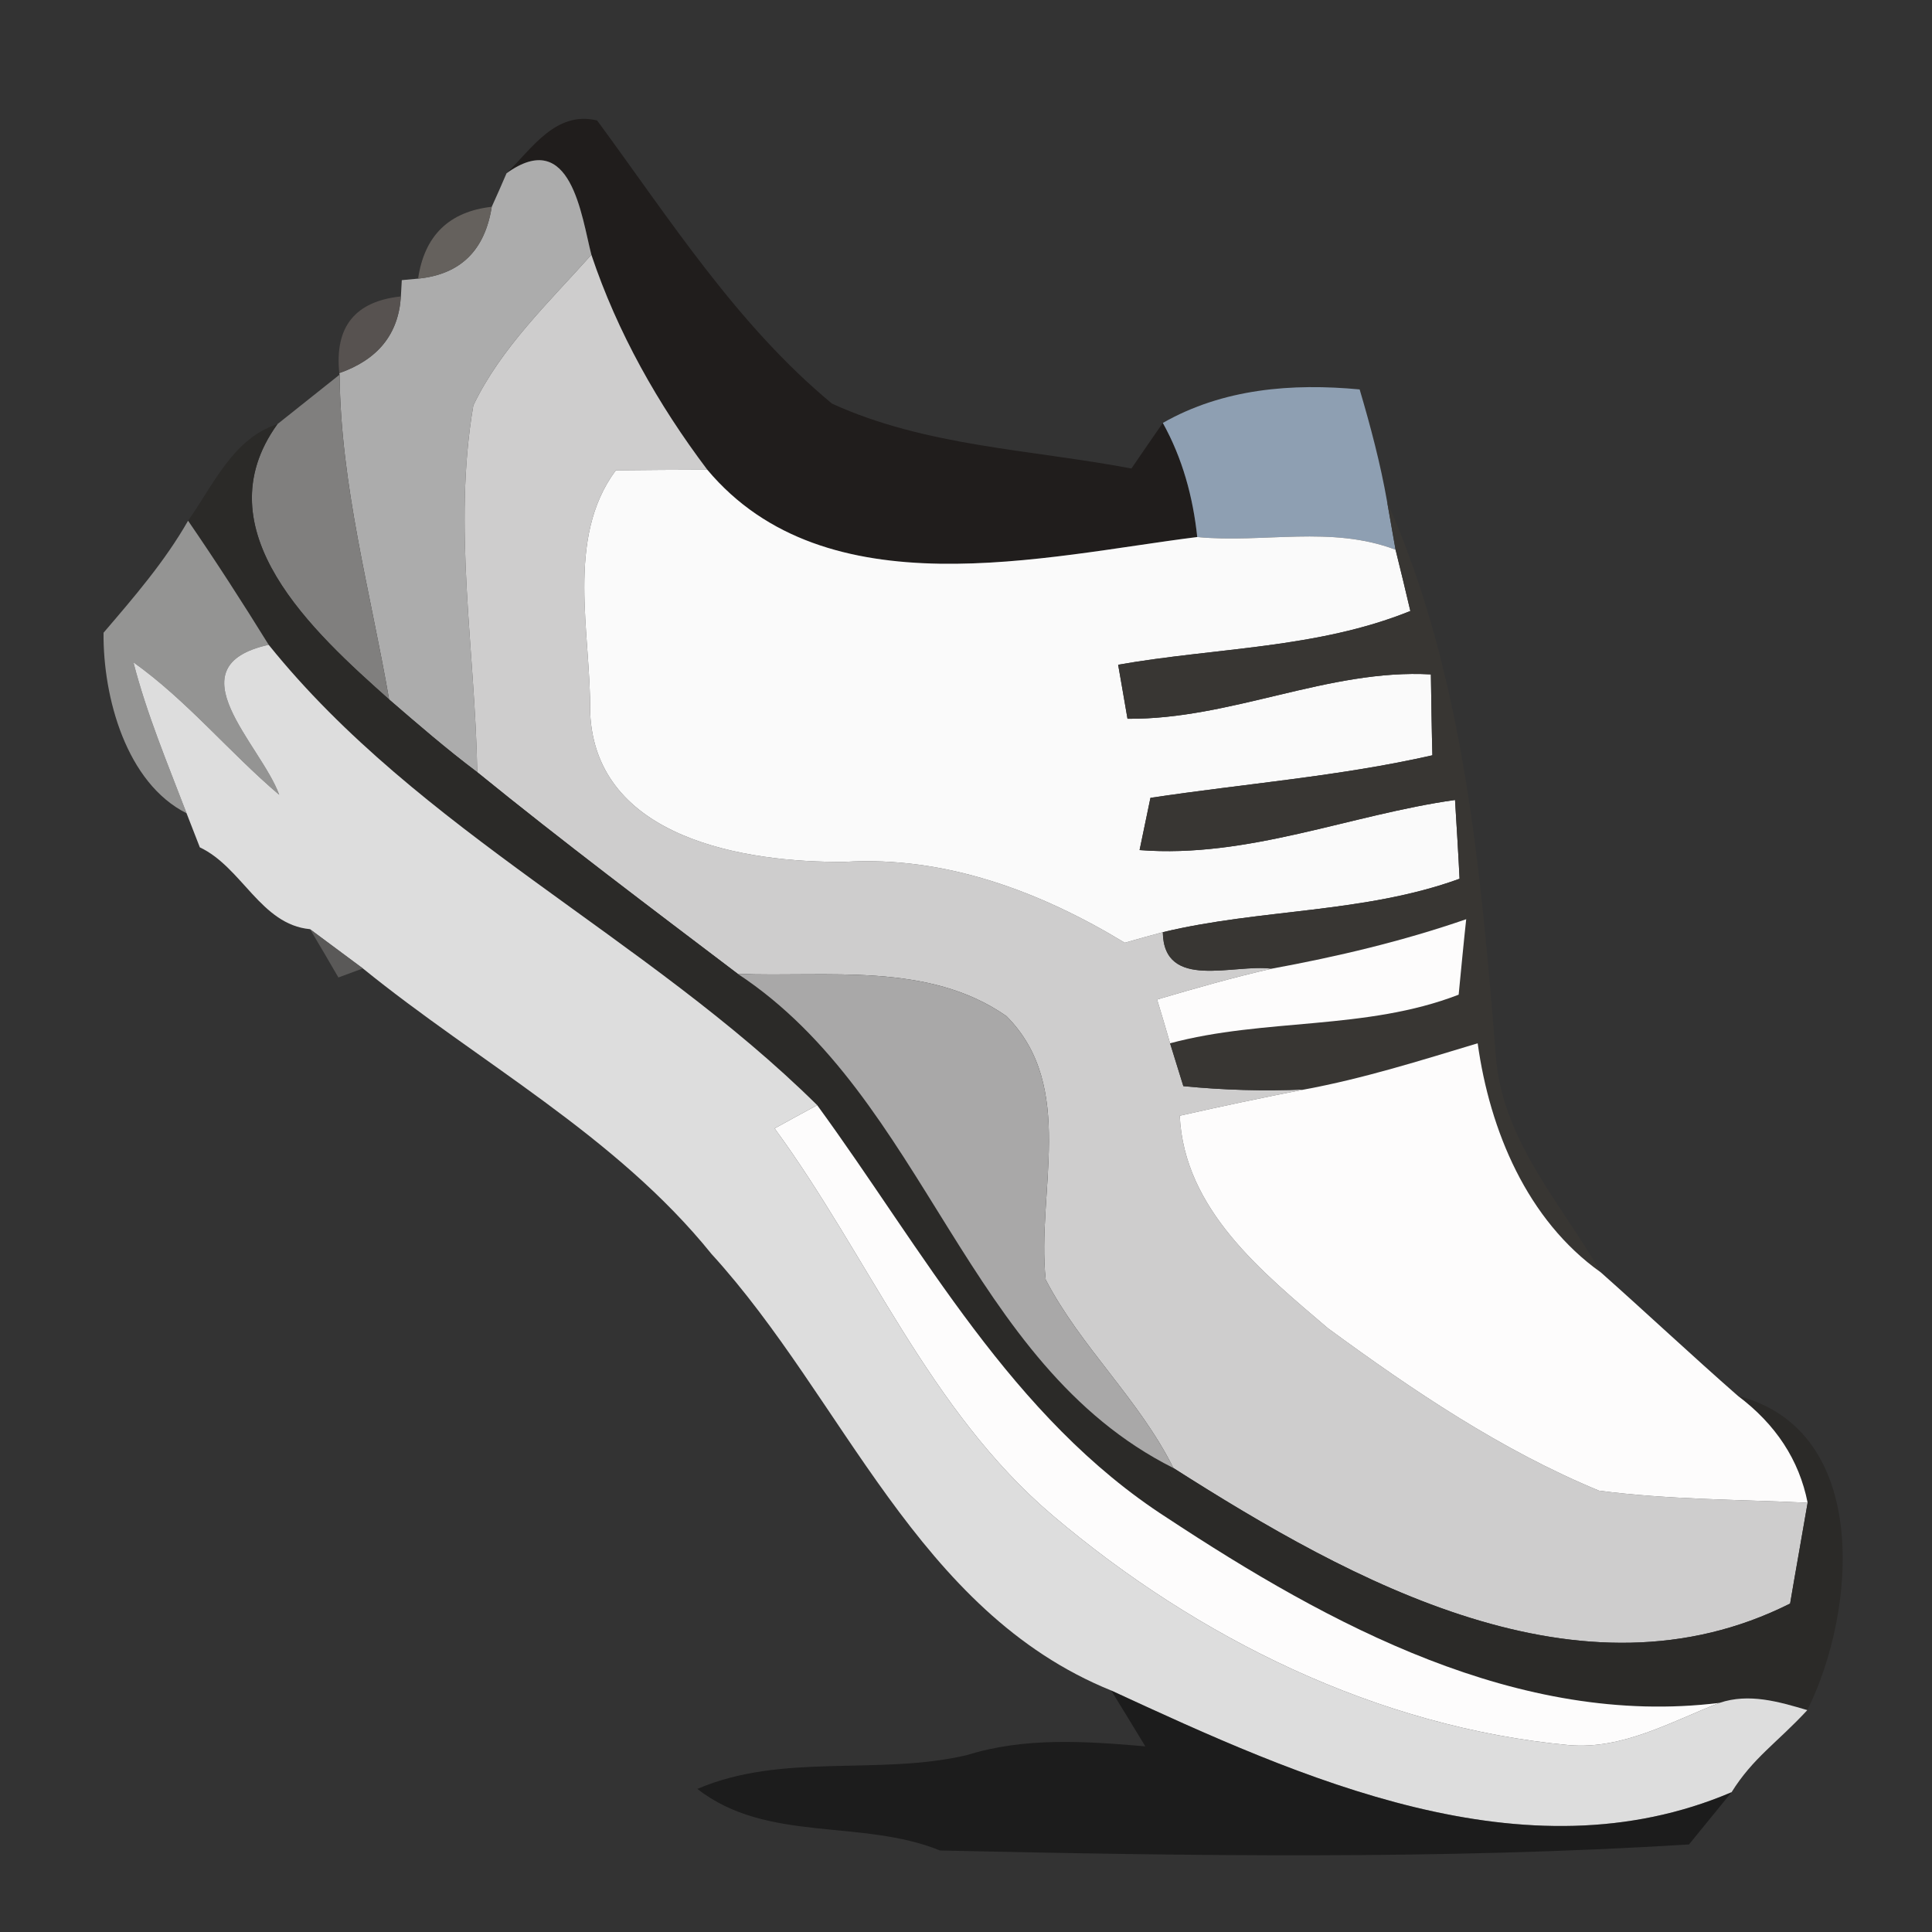 <?xml version="1.0" encoding="UTF-8" ?>
<!DOCTYPE svg PUBLIC "-//W3C//DTD SVG 1.1//EN" "http://www.w3.org/Graphics/SVG/1.1/DTD/svg11.dtd">
<svg width="64pt" height="64pt" viewBox="0 0 64 64" version="1.1" xmlns="http://www.w3.org/2000/svg">
<rect x="0" y="0" width="64" height="64" fill="#333333" stroke="none"/>
<g id="#201d1cff">
<path fill="#201d1c" opacity="1.00" d=" M 16.78 5.74 C 17.61 4.94 18.40 3.66 19.78 3.99 C 22.18 7.25 24.41 10.76 27.56 13.37 C 30.67 14.79 34.16 14.89 37.48 15.52 C 37.74 15.14 38.26 14.38 38.52 14.01 C 39.17 15.18 39.52 16.46 39.66 17.79 C 34.60 18.42 27.37 20.26 23.43 15.56 C 21.80 13.40 20.45 11.01 19.59 8.44 C 19.26 7.16 18.92 4.20 16.78 5.74 Z" />
</g>
<g id="#acacacff">
<path fill="#acacac" opacity="1.00" d=" M 16.78 5.74 C 18.92 4.20 19.26 7.16 19.59 8.44 C 18.19 10.01 16.60 11.51 15.68 13.43 C 14.99 17.45 15.74 21.54 15.81 25.58 C 14.80 24.82 13.85 24.00 12.89 23.17 C 12.27 19.60 11.28 16.07 11.25 12.41 L 11.24 12.36 C 12.52 11.91 13.20 11.07 13.28 9.82 L 13.31 9.28 L 13.85 9.23 C 15.25 9.09 16.06 8.30 16.29 6.85 C 16.42 6.57 16.66 6.02 16.78 5.74 Z" />
</g>
<g id="#6a6561ed">
<path fill="#6a6561" opacity="0.93" d=" M 13.85 9.23 C 14.06 7.80 14.88 7.01 16.29 6.85 C 16.06 8.30 15.25 9.09 13.85 9.23 Z" />
</g>
<g id="#cecdcdff">
<path fill="#cecdcd" opacity="1.00" d=" M 15.68 13.43 C 16.60 11.51 18.19 10.01 19.59 8.44 C 20.45 11.01 21.80 13.40 23.43 15.56 C 22.42 15.56 21.41 15.57 20.40 15.58 C 18.72 17.84 19.58 20.98 19.55 23.62 C 19.74 27.78 24.68 28.58 27.99 28.55 C 31.31 28.35 34.46 29.53 37.26 31.23 C 37.68 31.11 38.10 30.99 38.52 30.88 C 38.55 32.83 40.88 31.92 42.12 32.09 C 40.84 32.38 39.59 32.74 38.33 33.11 C 38.44 33.47 38.66 34.20 38.76 34.56 C 38.87 34.91 39.09 35.62 39.20 35.98 C 40.53 36.11 41.87 36.15 43.21 36.09 C 41.83 36.36 40.45 36.65 39.08 36.96 C 39.23 40.07 41.81 42.14 43.99 44.00 C 46.80 46.06 49.73 48.04 52.97 49.38 C 55.26 49.68 57.58 49.67 59.88 49.78 C 59.74 50.61 59.44 52.28 59.30 53.12 C 52.37 56.60 44.79 52.40 38.87 48.63 C 37.74 46.36 35.80 44.62 34.64 42.39 C 34.33 39.48 35.67 36.00 33.34 33.66 C 30.75 31.85 27.40 32.38 24.44 32.26 C 21.54 30.06 18.64 27.88 15.81 25.58 C 15.74 21.54 14.99 17.45 15.68 13.43 Z" />
</g>
<g id="#5c5754e1">
<path fill="#5c5754" opacity="0.88" d=" M 11.24 12.36 C 11.08 10.83 11.76 9.98 13.28 9.82 C 13.20 11.07 12.52 11.91 11.24 12.36 Z" />
</g>
<g id="#8e9fb2ff">
<path fill="#8e9fb2" opacity="1.00" d=" M 38.52 14.01 C 40.52 12.87 42.80 12.69 45.04 12.90 C 45.40 14.12 45.73 15.36 45.95 16.62 L 46.23 18.21 C 44.10 17.40 41.86 18.00 39.66 17.79 C 39.52 16.46 39.17 15.18 38.52 14.01 Z" />
</g>
<g id="#807f7eff">
<path fill="#807f7e" opacity="1.00" d=" M 9.19 14.05 C 9.71 13.64 10.73 12.82 11.25 12.41 C 11.28 16.07 12.27 19.60 12.89 23.17 C 10.41 20.96 6.65 17.57 9.19 14.05 Z" />
</g>
<g id="#2b2a28ff">
<path fill="#2b2a28" opacity="1.00" d=" M 6.23 17.25 C 7.06 16.08 7.72 14.52 9.19 14.05 C 6.65 17.57 10.41 20.96 12.89 23.17 C 13.85 24.00 14.80 24.82 15.81 25.58 C 18.64 27.88 21.54 30.06 24.44 32.26 C 30.72 36.40 31.96 45.16 38.87 48.63 C 44.79 52.40 52.37 56.60 59.30 53.12 C 59.44 52.28 59.74 50.61 59.88 49.78 C 59.60 48.36 58.82 47.18 57.57 46.24 C 61.98 47.37 61.51 53.36 59.87 56.65 C 58.92 56.37 57.94 56.08 56.96 56.41 C 50.31 57.23 44.03 53.82 38.66 50.28 C 33.50 46.96 30.59 41.43 27.07 36.61 C 21.45 31.05 13.88 27.55 8.90 21.36 C 8.04 19.97 7.15 18.59 6.23 17.25 Z" />
</g>
<g id="#fafafaff">
<path fill="#fafafa" opacity="1.00" d=" M 20.40 15.58 C 21.41 15.57 22.42 15.56 23.43 15.56 C 27.37 20.26 34.60 18.42 39.66 17.79 C 41.86 18.00 44.10 17.40 46.23 18.21 C 46.36 18.72 46.60 19.73 46.72 20.24 C 43.63 21.49 40.28 21.45 37.04 22.02 C 37.12 22.46 37.27 23.36 37.35 23.81 C 40.78 23.84 44.01 22.15 47.40 22.34 C 47.41 23.01 47.43 24.35 47.45 25.02 C 44.37 25.72 41.22 25.96 38.11 26.43 C 38.02 26.86 37.84 27.73 37.75 28.16 C 41.34 28.44 44.72 26.99 48.20 26.50 C 48.24 27.15 48.32 28.46 48.35 29.11 C 45.19 30.26 41.76 30.10 38.52 30.88 C 38.10 30.99 37.68 31.11 37.26 31.23 C 34.46 29.53 31.31 28.35 27.99 28.55 C 24.68 28.58 19.74 27.78 19.55 23.62 C 19.58 20.98 18.72 17.84 20.40 15.58 Z" />
</g>
<g id="#383633ff">
<path fill="#383633" opacity="1.00" d=" M 45.95 16.62 C 48.49 22.33 49.05 28.78 49.55 34.96 C 49.75 37.76 51.71 39.86 53.03 42.15 C 50.59 40.42 49.35 37.45 48.95 34.56 C 47.06 35.13 45.16 35.73 43.21 36.09 C 41.87 36.15 40.53 36.11 39.20 35.98 C 39.09 35.62 38.87 34.91 38.76 34.56 C 41.89 33.72 45.25 34.14 48.32 32.95 C 48.38 32.33 48.50 31.08 48.57 30.45 C 46.46 31.18 44.30 31.69 42.12 32.09 C 40.88 31.92 38.55 32.83 38.52 30.88 C 41.76 30.10 45.19 30.26 48.35 29.11 C 48.32 28.46 48.24 27.15 48.20 26.50 C 44.72 26.99 41.34 28.44 37.75 28.16 C 37.84 27.73 38.02 26.86 38.11 26.43 C 41.22 25.96 44.37 25.72 47.45 25.02 C 47.43 24.35 47.41 23.01 47.40 22.34 C 44.01 22.15 40.78 23.84 37.35 23.81 C 37.27 23.36 37.12 22.46 37.04 22.02 C 40.28 21.45 43.63 21.49 46.72 20.24 C 46.60 19.73 46.36 18.72 46.23 18.21 L 45.95 16.62 Z" />
</g>
<g id="#9a9a99f1">
<path fill="#9a9a99" opacity="0.95" d=" M 3.43 20.96 C 4.44 19.78 5.46 18.60 6.23 17.25 C 7.15 18.59 8.04 19.97 8.90 21.36 C 5.69 22.07 8.64 24.65 9.25 26.33 C 7.59 24.92 6.20 23.21 4.42 21.94 C 4.86 23.65 5.55 25.29 6.18 26.94 C 4.19 25.94 3.41 23.11 3.43 20.96 Z" />
</g>
<g id="#ddddddff">
<path fill="#dddddd" opacity="1.00" d=" M 9.25 26.33 C 8.64 24.65 5.69 22.07 8.90 21.36 C 13.88 27.55 21.45 31.05 27.07 36.61 C 26.72 36.80 26.02 37.18 25.66 37.38 C 28.77 41.62 30.78 46.73 34.87 50.20 C 39.68 54.28 45.65 57.22 51.98 57.81 C 53.76 57.96 55.36 57.03 56.96 56.41 C 57.94 56.08 58.92 56.37 59.87 56.65 C 58.86 57.74 58.07 58.23 57.36 59.37 C 50.51 62.29 43.09 58.90 36.81 56.00 C 30.37 53.39 27.97 46.36 23.57 41.54 C 20.40 37.61 15.85 35.19 12.02 32.08 C 11.59 31.76 10.71 31.11 10.27 30.78 C 8.64 30.63 8.02 28.73 6.62 28.07 C 6.51 27.79 6.29 27.22 6.18 26.94 C 5.55 25.29 4.86 23.65 4.42 21.94 C 6.20 23.21 7.59 24.92 9.25 26.33 Z" />
</g>
<g id="#676564be">
<path fill="#676564" opacity="0.75" d=" M 10.27 30.78 C 10.71 31.11 11.59 31.76 12.02 32.08 L 11.21 32.38 C 10.98 31.98 10.51 31.18 10.27 30.78 Z" />
</g>
<g id="#fdfcfcff">
<path fill="#fdfcfc" opacity="1.00" d=" M 42.12 32.09 C 44.30 31.69 46.46 31.18 48.57 30.45 C 48.50 31.08 48.38 32.33 48.32 32.95 C 45.25 34.14 41.89 33.72 38.76 34.56 C 38.66 34.20 38.44 33.47 38.33 33.11 C 39.59 32.74 40.84 32.38 42.12 32.09 Z" />
<path fill="#fdfcfc" opacity="1.00" d=" M 43.21 36.09 C 45.16 35.73 47.06 35.13 48.95 34.56 C 49.35 37.45 50.59 40.42 53.03 42.15 C 54.55 43.50 56.04 44.90 57.57 46.24 C 58.82 47.18 59.60 48.36 59.88 49.78 C 57.58 49.67 55.26 49.68 52.97 49.38 C 49.73 48.04 46.80 46.06 43.99 44.00 C 41.81 42.14 39.23 40.07 39.08 36.96 C 40.45 36.65 41.83 36.36 43.21 36.09 Z" />
<path fill="#fdfcfc" opacity="1.00" d=" M 25.66 37.38 C 26.02 37.18 26.72 36.80 27.07 36.61 C 30.59 41.43 33.50 46.96 38.66 50.28 C 44.03 53.82 50.31 57.23 56.96 56.41 C 55.36 57.03 53.76 57.96 51.98 57.81 C 45.65 57.22 39.68 54.28 34.87 50.20 C 30.78 46.73 28.77 41.62 25.66 37.38 Z" />
</g>
<g id="#a9a8a8ff">
<path fill="#a9a8a8" opacity="1.00" d=" M 24.44 32.26 C 27.40 32.38 30.75 31.85 33.34 33.66 C 35.67 36.00 34.33 39.48 34.64 42.39 C 35.80 44.62 37.74 46.36 38.87 48.63 C 31.96 45.16 30.72 36.40 24.44 32.26 Z" />
</g>
<g id="#00000072">
<path fill="#000000" opacity="0.45" d=" M 36.81 56.00 C 43.09 58.90 50.51 62.29 57.36 59.37 C 57.00 59.81 56.30 60.67 55.95 61.10 C 47.71 61.61 39.40 61.48 31.14 61.30 C 28.53 60.24 25.41 61.06 23.10 59.26 C 25.92 58.05 29.09 58.83 32.03 58.14 C 33.95 57.54 35.96 57.68 37.94 57.85 C 37.66 57.38 37.09 56.46 36.81 56.00 Z" />
</g>
</svg>
